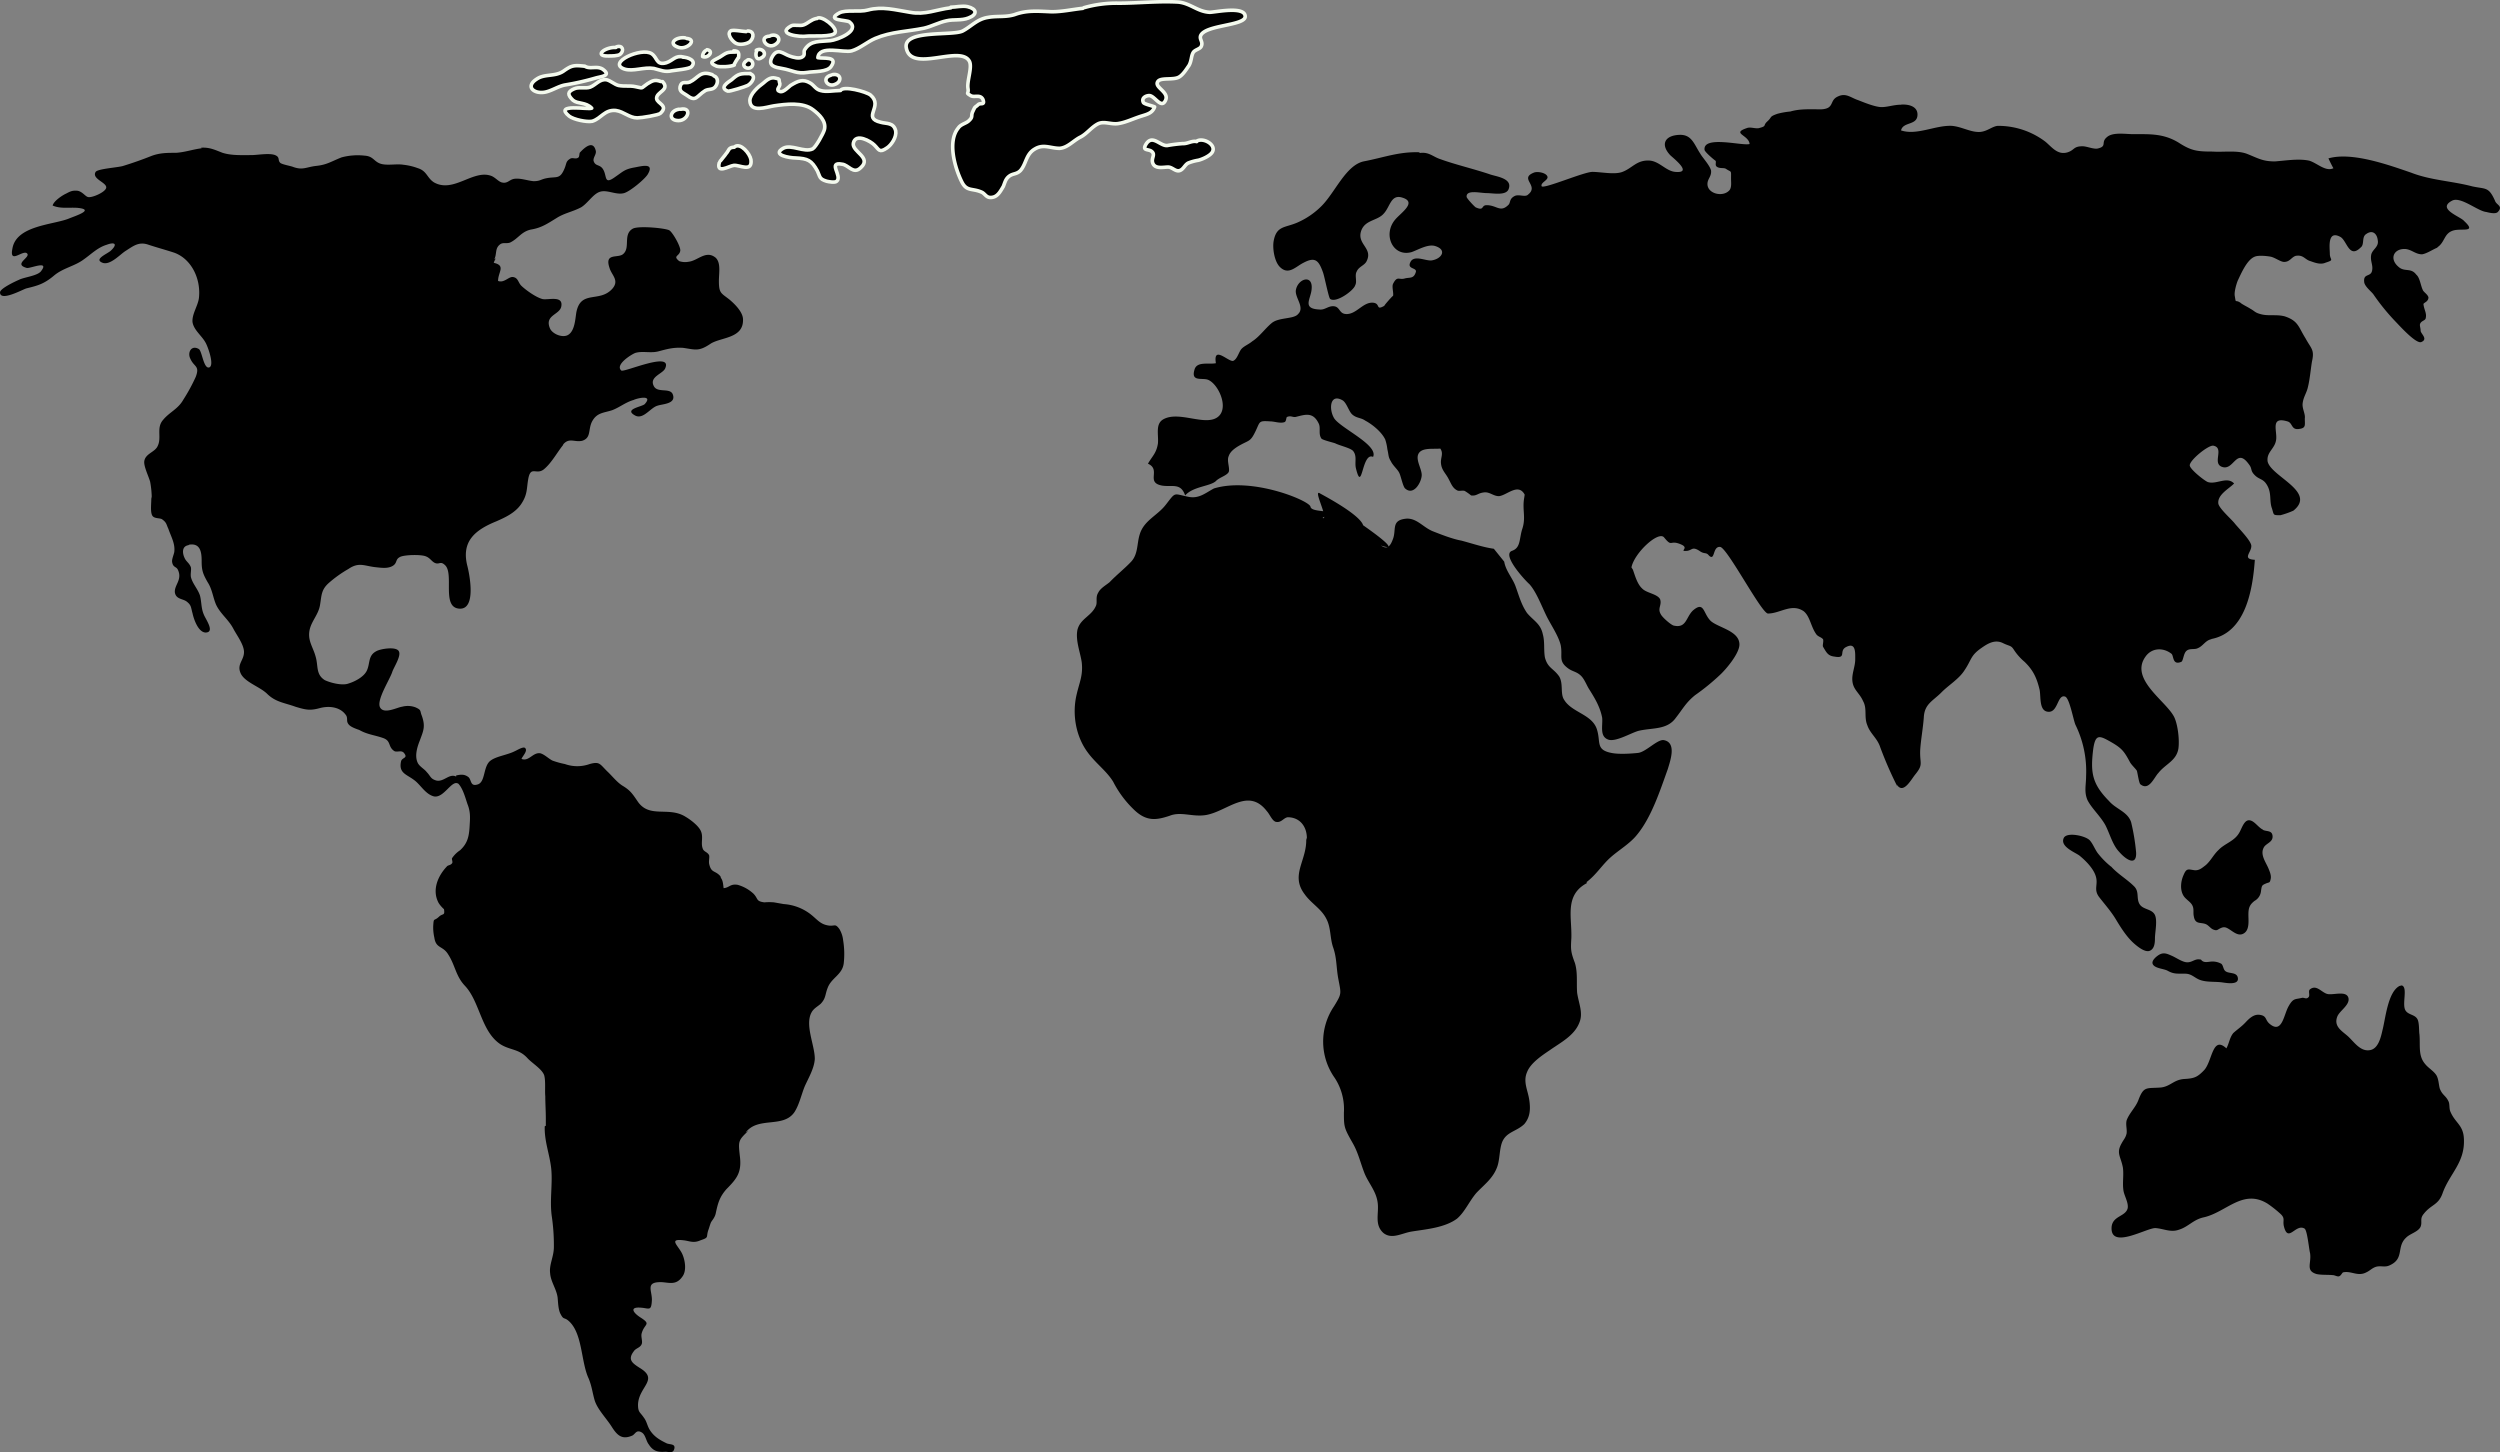 <svg xmlns="http://www.w3.org/2000/svg" width="1041.724" height="605.096" viewBox="0 0 1041.724 605.096">
    <rect x="0" y="0" width="1041.724" height="605.096" fill="#808080" stroke="none"/>
    <g id="Custom_Map" data-name="Custom Map" transform="translate(34.812 -1717.045)">
      <path id="as" class="continent active"
        d="M487.163,230.43c-.9,5.032.883,8.188-.9,13.22-1.2,4.1-.6,7.572-4.165,8.818-4.464,1.578,5.379,12.273,7.178,13.835,2.966,3.155,5.364,9.765,7.446,13.851,1.783,3.471,4.764,7.872,5.663,11.658.9,4.733-1.2,6.61,3.266,9.765,1.783,1.262,3.581,1.262,5.364,3.155,1.2,1.262,2.082,3.471,2.982,5.032,2.382,3.786,4.764,7.556,5.663,12.289.3,3.455-1.2,7.856,2.682,9.134,3.281.947,9.828-3.155,12.81-3.786,5.663-1.246,11.611-.316,15.192-5.348,2.982-3.786,4.165-6.31,8.046-9.45a92.084,92.084,0,0,0,10.428-8.5c2.382-2.209,8.03-8.818,8.03-12.6,0-5.663-8.629-6.941-11.911-9.765-3.281-3.155-2.682-8.5-7.446-4.417-2.982,2.824-2.682,7.541-8.046,6.294-1.183-.315-4.78-3.471-5.364-4.717-1.5-2.524.584-3.786-.3-6.294-1.2-2.209-5.663-2.524-7.446-4.417-2.082-1.893-2.982-5.364-3.881-7.872l-.6-.947c1.183-5.995,11.221-15.324,13.6-12.484,3.581,4.4,2.128.745,7.176,2.97,3.581,1.578-1.407,2.936,2.474,2.621,2.082-.315,2.093-1.893,5.075,0,2.082,1.562,2.776.4,3.959,1.957,2.682,2.524,1.393-3.9,4.675-3.588,2.982.316,17.243,27.755,19.94,27.755,5.064,0,9.828-4.417,14.892-.947,2.682,2.193,2.982,6.61,5.364,9.765.9.947,1.783.947,2.682,1.877.316.962-.3,2.524,0,3.155,1.5,2.524,2.082,3.786,4.78,4.1,5.364.947,1.483-2.524,5.064-4.1,3.881-1.877,3.565,2.524,3.565,5.348,0,2.84-1.483,5.995-1.183,8.819.3,3.786,2.982,5.032,4.464,8.5,1.783,3.155.3,6.626,1.783,10.081,1.183,3.471,4.165,5.364,5.364,9.134a156.156,156.156,0,0,0,7.146,16.375l-.3-.931c2.682,4.417,5.947-1.909,7.73-4.1,3.581-4.4,1.783-4.4,2.082-10.38.3-4.4,1.2-9.134,1.5-13.535.3-5.364,3.581-6.626,7.146-10.1,2.982-3.139,7.446-5.663,9.828-9.45,2.981-4.4,2.382-5.979,6.847-9.134,2.682-1.877,5.779-3.932,9.36-2.054,2.682,1.278,3.15.792,4.349,2.685a23.2,23.2,0,0,0,4.48,5.048c3.565,3.471,5.048,6.626,6.247,11.658.584,3.155-.315,9.134,3.865,9.134,3.881,0,3.581-7.572,6.862-6.294,1.783.947,3.266,9.449,4.165,11.642a43.884,43.884,0,0,1,4.465,21.423c0,3.786-.9,6.626.6,10.065,1.783,3.471,5.364,6.626,7.446,10.412,1.783,3.455,2.982,8.188,5.648,11.011,3.281,3.786,7.446,5.979,7.146.316a86.839,86.839,0,0,0-2.082-12.6c-1.483-4.4-6.247-5.348-9.229-8.818-7.146-7.241-7.746-11.958-6.547-21.723.9-5.995,2.382-5.679,6.847-3.155,5.064,2.84,5.963,4.1,8.345,8.5.6,1.262,2.4,2.824,2.982,3.786.3.947.9,5.348,1.5,5.663,3.565,2.84,5.648-2.84,7.446-4.717,2.982-3.786,7.446-5.032,8.345-10.081.584-3.786-.316-11.043-2.082-13.867-3.881-6.61-18.173-15.428-11.611-24.562,2.666-3.786,7.446-3.786,10.712-1.262,1.183.631.3,5.032,4.165,3.455.9-.316.9-3.77,2.382-4.733,1.2-.947,3.281-.315,4.464-.947,2.4-.947,3.281-3.471,5.963-3.786h-.6c14.592-2.508,17.574-20.461,18.473-33.065-5.648-.316-1.183-3.155-1.483-5.979-.3-2.209-5.364-7.257-6.862-9.134-1.483-1.893-6.247-5.995-6.847-8.188-.6-3.786,4.464-6.31,6.547-8.5-2.982-3.155-7.446.631-11.027-.631-1.483-.631-7.446-5.364-7.446-6.941,0-2.193,7.746-8.5,9.828-8.187,4.764.947-.6,7.257,3.565,8.818,5.064,1.893,5.963-8.5,11.327-.947,1.483,1.893.3,2.524,2.682,4.717,1.783,1.578,3.281,1.262,4.764,3.786,2.082,3.471.9,6.61,2.082,9.765.9,2.84.3,2.84,3.565,2.84a35.672,35.672,0,0,0,5.364-1.893c9.828-7.856-9.229-14.166-10.727-20.461-.584-4.1,3.266-5.348,3.581-9.45.3-3.786-2.4-9.45,4.764-7.257,2.082.631,1.5,3.471,4.464,3.155,3.281-.316,2.682-1.578,2.682-4.417.3-1.893-1.183-4.1-.9-6.31.3-2.508,1.5-4.086,2.082-6.294.9-3.471,1.183-7.241,1.783-11.027,1.183-5.048-.3-5.364-2.682-9.765-2.966-4.733-2.966-7.241-8.629-9.134-3.565-.947-6.847,0-10.128-.947-2.382-.631-2.382-1.246-4.165-2.193-.883-.631-3.565-1.893-4.165-2.524-2.382-1.578-1.783.631-2.382-2.84-.3-1.578.6-4.733,1.2-6.294,1.5-3.155,3.881-8.819,7.146-10.081,1.5-.631,4.78-.316,6.547,0,1.783.316,4.165,2.193,5.663,2.193,2.382,0,2.982-1.877,4.764-2.508,3.281-.631,3.881,1.578,6.247,2.193,1.783.631,4.165,1.578,6.263.631,3.881-1.262,1.783-.947,1.783-3.77,0-2.209-1.2-10.081,4.465-6.925,2.682,1.578,3.581,9.134,8.345,4.4,1.783-1.262.3-4.4,2.382-5.663,2.682-1.893,4.48,0,4.764,2.508.6,2.84-2.082,3.786-2.682,5.995-.584,2.824.9,4.4.3,6.925s-3.581.947-3.266,4.4c0,1.893,2.966,4.1,3.865,5.348a88.922,88.922,0,0,0,9.528,11.658c1.5,1.562,8.345,9.134,10.428,8.187,2.981-1.262-.3-3.471-.3-4.733,0-.947-.3-1.578-.3-2.524.3-1.578,2.082-1.578,2.382-2.524.6-2.209-.6-3.471-.9-5.995,0-.631,2.082-.947,2.082-2.84-.3-1.262-2.082-2.209-2.382-3.139-.9-1.893-1.183-5.048-2.682-6.31-2.082-2.824-4.465-1.262-6.847-2.824-4.764-3.471-2.682-8.187,2.382-7.872,2.682.316,4.165,2.209,6.862,2.209,2.082-.316,4.764-2.209,6.547-2.84h-.3c3.565-2.209,2.682-6.294,7.446-7.241,3.565-.631,8.929.947,3.865-3.77-1.483-1.893-11.611-5.048-5.048-8.5,3.565-1.893,10.712,4.4,14.293,4.717,1.183.316,3.881.947,4.764,0,2.382-2.524-.6-2.84-1.183-4.717-2.682-5.979-3.881-4.717-9.528-5.979-8.329-2.193-17.274-2.524-25.32-5.663-9.229-3.155-24.72-8.819-34.548-5.979.6,1.262,1.5,3.155,2.082,4.1-3.265,1.578-6.847-2.209-10.112-3.155-4.465-.947-9.828,0-14.293.316-5.064,0-6.847-1.262-11.611-3.155-4.165-1.578-9.828-.631-14.292-.947-6.547,0-8.929-.316-14.293-3.786-6.263-3.786-11.926-3.471-18.773-3.471-3.281,0-8.629-.947-11.027,1.262-2.682,2.209.3,3.786-3.865,4.733-1.8.316-4.48-.947-6.263-.947-3.881,0-3.281,1.578-6.247,2.524-4.165,1.262-6.562-2.209-9.229-4.417a32.49,32.49,0,0,0-19.956-6.61c-2.382.316-4.165,2.209-7.146,2.524-3.881.315-7.746-2.209-11.911-2.524-6.862-.315-14.592,4.1-21.155,1.893.9-3.786,6.862-1.893,6.862-6.61,0-3.786-4.464-4.4-7.146-4.1h.3c-3.281,0-6.247,1.262-8.929.947s-6.547-1.893-8.945-2.84c-2.966-.947-5.048-3.139-8.345-1.578-2.966,1.262-2.082,3.471-4.165,4.733-1.783.947-4.165.631-5.947.631-3.581,0-6.562,0-9.828.947a32.166,32.166,0,0,0-5.364.947c-3.565,1.262-2.082,1.262-4.165,3.139-2.083,1.893,0,1.893-3.565,2.84-1.5.316-3.581-.631-5.064,0-6.547,2.209.9,2.84,1.2,6.61-2.682.947-19.656-3.786-18.757,2.524.3.947,3.581,3.77,4.48,4.4.584.316-.3,1.893.584,2.508,1.2.947,2.981.316,3.881.947,2.382,1.578,2.083.316,2.083,4.1,0,1.578.3,3.455-.6,4.717-2.682,3.155-9.229,1.578-9.229-2.524,0-2.209,1.783-3.155,1.5-5.663-.6-2.209-3.581-5.364-4.464-6.941-2.682-4.086-3.581-8.187-8.945-7.872-5.963.316-7.73,4.086-3.565,8.5,2.082,1.893,9.229,7.556,2.082,6.925-3.881-.315-6.563-4.4-10.727-4.717-5.364-.316-7.146,3.155-11.311,4.717-3.281,1.262-8.945,0-12.51,0-3.581,0-20.256,7.241-21.155,5.979-.584-1.578,2.982-2.524,2.4-4.086-.6-1.578-4.165-2.209-5.663-1.578-6.247,2.524,2.4,5.348-2.382,9.134-1.183,1.262-3.881-.315-5.648.631-2.4,1.262-1.5,2.84-2.682,3.786-3.281,3.155-4.764,0-8.929,0-2.4,0-.9,2.524-4.48.947-.3,0-3.865-3.786-3.865-4.4-.3-3.139,5.663-1.578,8.345-1.578s8.345,1.262,9.229-1.893c1.5-4.417-5.648-5.048-8.03-5.979-6.563-2.209-14.592-4.1-20.555-6.294-2.982-.947-4.764-3.155-8.629-2.524V86.4c-8.629-.315-14.892,2.209-23.222,3.786-7.446,1.578-11.926,12.92-17.574,18.584a32.678,32.678,0,0,1-10.128,6.925c-5.064,2.209-8.629,1.262-9.828,7.556-.6,3.155.3,8.819,2.666,11.027,3.581,3.471,6.563-.316,9.844-1.893,4.764-2.508,6.247-.947,8.03,4.086.6,1.578,2.382,10.712,2.982,11.027,2.4,1.877,9.828-3.471,10.428-5.679.9-1.578-.3-4.086.6-5.663.9-2.193,3.281-2.524,4.165-4.4,2.682-5.348-3.881-6.925-2.382-12.273,1.483-5.048,6.847-4.4,9.528-7.556,2.666-2.84,2.966-8.187,7.746-6.626,6.247,1.893-.6,6.294-2.982,9.134-5.364,6.31-.9,15.76,6.847,13.551,2.682-.947,6.846-3.471,9.828-2.508,5.064,1.578,2.682,5.348-1.483,5.979-2.4.316-6.862-2.209-8.645.316-2.082,3.471,2.4,2.524,2.082,4.4-.883,3.155-2.666,2.209-4.764,2.84-2.382.631-2.982-1.262-4.764,2.193-.584,1.262.3,3.786,0,5.048,0-.316-4.165,4.417-3.565,4.086-3.881,2.209-1.5-.947-4.764-1.262-4.165-.316-6.847,4.733-11.011,4.733-2.982,0-2.682-2.524-4.764-3.155-2.666-.631-4.165,1.578-6.547,1.262-7.446-.316-3.565-4.417-3.281-8.5.6-6.31-5.648-4.417-6.547.316-.6,3.155,3.865,7.241.9,10.081-1.783,2.209-8.045,1.262-11.027,3.786-2.682,2.209-5.064,5.663-8.046,7.556-1.483,1.262-3.281,1.893-4.464,3.139-1.183,1.262-1.783,4.4-3.565,5.048-2.082.316-8.345-6.61-7.146.947-2.982.631-8.045-.947-8.945,2.824-1.483,5.048,3.281,3.155,5.663,4.086,4.764,1.893,9.828,13.867,2.382,16.391-5.648,1.877-14.892-3.155-20.855,0-3.565,1.877-2.082,6.294-2.382,10.081-.6,4.1-2.382,5.348-4.165,8.5,5.663,2.524-1.183,7.872,5.963,9.134,4.165.631,7.746-1.262,9.528,4.1,3.281-3.786,10.412-3.786,12.794-5.979,1.483-1.578,4.464-2.209,5.364-3.786.6-1.578-.9-4.717,0-6.626.6-1.877,2.382-3.139,3.881-4.086,4.764-2.824,5.064-1.578,7.446-6.61,1.783-3.786,1.183-4.1,5.947-3.786,1.783,0,4.165.947,5.963.316.9-.316.6-2.193,1.183-2.193,1.5-.631,2.4.316,3.581,0,3.865-.947,7.146-2.209,9.528,2.824.9,1.893-.3,4.4,1.183,6.31.9.631,4.764,1.562,5.648,1.877,1.8.947,6.247,1.893,7.446,3.155,1.783,2.193.6,4.717,1.2,7.241,2.682,11.027,2.382-6.925,7.146-4.733,2.4-5.048-14.293-12.273-16.375-16.375-2.082-3.786-1.5-10.081,3.565-7.257,1.783.947,2.682,4.717,4.165,5.979,1.783,1.578,3.581,1.262,5.364,2.524,2.982,1.578,6.846,4.717,8.345,7.872a19.894,19.894,0,0,1,.9,4.1c.6,2.508.3,3.139,1.483,5.032.9,1.877,2.982,3.471,3.581,5.032.584,1.262,1.483,5.663,2.382,6.294,3.581,3.155,6.862-2.824,6.862-5.663,0-2.524-2.4-5.979-1.5-8.5,1.2-3.139,6.247-2.193,9.244-2.508,1.5,2.193,0,3.77.3,6.294.3,2.84,2.082,4.1,3.281,6.61.883,1.578,1.483,3.455,3.281,4.417.883.631,2.082,0,3.281.316a20.744,20.744,0,0,1,2.682,1.893c2.4.316,2.682-.947,5.364-1.262,2.382-.316,3.881,1.562,6.247,1.562,3.281-.315,8.045-5.663,10.727-.631"
        transform="translate(113.141 1694.098)" />

      <path id="as" class="continent" data-name="Path 1"
        d="M-5962.569,1324.028c-2-1.669,1.28-5.679-2.147-6.714s-5.6-1.194-8,1.357,2.366,6.263,1,9.639-3.117,7.466-6.248,5.5-3.962-6.2-7.14-12.763-.749-6.614-5.927-12.823c-2.258-2.707-7.2-3.274-9.889-5.577-2.935-2.52-3.612-6.492-6.391-7.278-4.927-1.394-3.866,3.15-.464,8.283s13.267,7.4,15.744,13.209c.963,2.259-2.671,2.23-3.749,4.445-1.332,2.761-.958,7.252-2.427,7.1-2.406-.241,1.416-6.684-2.285-10.853s-7.908-1.735-12.174-5.462-.326-6.489-4.1-8.851-5.835-.608-9.25,0-1.188,1.618-4.373,2.226-3.865-1.676-7.092-.584-1.887,3.718-5.548,7.092-7.109,2.146-9.1,6.4,1.732,4.72-.6,8.168-3.8,4.539-8.354,6.892-3.694,1.534-9.375.65-7.795-.339-11.794-3.089,1.88-3.274-1.986-6.887,2.388-7.33,2.176-12.781-1.873-6.636,3.806-7.678,14.847,2.59,20.653.255,3.136-8.489.372-13.065-9.886-1.439-9.329-6.776,6.4-1.348,8.431-3.046-1.8-2.45,1.023-4.225,5.859,4.644,5.859,4.644a50.475,50.475,0,0,1,8.216-9.855c5.206-4.827,6.785-6.437,11.924-8.8s7.085.654,8.676-3.106-2.871-7.789-1.651-11.435,4.305-3.6,5.938-1.737-2.651,7.589-.232,10.359,6.865-1.19,10.478.127.876,3.81,4.426,3.485,6.709-4.2,9.909-4.922,2.681,2.8,5.013,1.988c.917-.321,1.037-1.676,1.862-2.325.66-.493,1.88-.489,2.737-2.538,1.413-3.375-1.714-4.526.675-6.422s7.1-.411,8.378-2.5-4.707-3.554-1.487-5.681,13.906,2.192,13.142-4.13-12.306,2.733-17.554.314-4.917-4.181-4.262-9.9,10.638-7.563,6.926-11.68-12.539,7.422-12.539,7.422-6.058,1.811-6.815,5.6,3.382,6,2.814,10.187-2.77,3.958-4.514,6.922.94,4.407-1.38,6.776-6.142,6.286-9.252,4.5-1.324-6.911-3.258-11.62-1.1-4.625-4.778-4.631-7.594,5.513-11.683,4.015-3.847-5.586-4.069-9.981-1.41-3.233,3.739-7.309,8.841-2.825,16.369-9.523,4.013-11.429,14.357-17.071,12.7-6.43,28.255-4.4c6.954.909,13.968,4.6,20.345,6.453,7.291,2.119,13.355,2.6,14.918,5.745,1.478,2.971-2.035,4.219-7.528,4.921-1.37.176-4.152-1.623-5.962-1.5-3.022.208-3.785.616-4.142,2.21s2.138,3.818,4.142,4.859,2.126-1.894,5.177-1.5,3.759,2.339,6.462,1.5,1.936-3.644,4.348-4.859,4.434.975,6.232-1.392-2.222-5.827-.184-7.846,6-.692,7.426.292-6.086,5.018-1.126,4.888,10.956-4.918,19.51-6.27,8.663.826,14.138,0,2.788-4.816,8.809-4.958,13.477,6.849,15.275,4.388-7.6-6.618-7.425-10.425,5.355-6.6,9.5-3.5,4.891,8.5,8.283,11.924-2.053,6.274,0,9.139,6.311,3.8,8.961,1.714,2.57-7.212,0-9.282-2.881,1-5.07-2.035-7.786-6.679-4.07-8.64,16.547,1.143,17.634.136-4.975-4.435-3.229-6.163.627.8,9.048-1.1c1.363-.306.027-1.089,1.5-2.571s1.846-2.637,4.391-3.356a53.089,53.089,0,0,1,11.389-2.035c3.18-.038,4.632,1.337,6.6.643,7.578-2.669,3.036-5.548,9-6s7.245,3.137,14.648,4.849,11.355-4.944,15.564,1.134-6.483,5.833-5.971,8.417,4.481.773,7.685,2.653,7.05,4.934,6.375,5.622l-.091-.035s-7.236-2.852-12.366-2.883-3.1.33-6.948,2.1-.769-5.081-7.8-1.922-1.235,4.815-2.06,7.7-1.173,1.405-.521,4.133,4.019,3.775,2.114,6.783-8.929,5.846-9.229,4.471c-.137-.626,3.253-1.576,4.6-7.563,1.484-4.986,2.2-10.052-1.1-14.839s-4.926-5.133-9.281-4.338-5.195,4.191-9.033,7.322-6.7,2-5.788,5.731,7.134.591,8.511,9.487,2.177,7.533-3,26.1c-1.7,6.107-.739,11.328-8.6,20.73-3.531,4.222-8.947,5.3-14.66,9.523s-3.645,1.143-8.308,7.83-3.186,11.291-11.023,19.385-15.284,6.35-19.754,11.382,1.874,8.749,1.874,8.749l5,4.283a3.308,3.308,0,0,1,3.09.963,2.873,2.873,0,0,1,.321,3.784c-.772,1.365-3.145-.417-3.411,1.676s3.932,2.689,4.518,6.946.869,8.207-3.855,9.122-13.709-3.409-14.959-5.266,4.977-5.571,3.427-11.406-6.641-6.98-7.39-11.121-3.287,1.779-7.028,3.263-2.993,1.039-7.938,2.671-4.218,1.988-11.671,2.417-10.963,2.389-17.2-1.674-7.988-2.063-11.853-1.285-1.508,4.1-3.606,4.784-2.352-1.846-4.273-1.357.273,1.827-3.462,3.106-4.377.21-6.712.179S-5960.574,1325.7-5962.569,1324.028Z" />
      <path id="eu" class="continent" data-name="Path 2"
        d="M-5946.084,1336.263c-1.338.919-.843,3.625-3.013,3.988s-2.839-1.175-5.665-2.539-5.639-1.847-5.639-2.916.975-2.852.376-5.388-3.865-3.222-2.771-4.754,8.033-1.622,8.033-1.622a3.686,3.686,0,0,0,2.938-.193c1.382-.805.843-2.2,2.592-3.029s4.774,1.083,4.774,1.083a4.568,4.568,0,0,1,2.917-3.986,17.658,17.658,0,0,1,8.846-1.167c3.014.243,2.431,1.556,3.208,2.139s2.911,2.457,8.5,3.04,8.463-.7,13.92-1.7,6.645-2.6,7.909-2.31,5.79-1.982,6.957-2.177,4.229-4.35,5.84-3.948,2.311,3.548,4.8,6.61,4.064,2.554,4.38,5.494-1.422,4.135-2.518,6.626-1.954,2.155-1.027,4.028,13.767,6.3,16.177,5.336,2.43-10.11,2.236-10.6-4.077-3.16-4.077-4.813,3.422-.555,3.758-2.295.443-4.05-2.417-4.663-3.5-1.007-5.718-4.187-7.284-4.235-2.655-8.816,12.42-3.511,20.336-11.839,3.254-11.7,11.967-21.272,15.358-8.02,22.885-17a28.238,28.238,0,0,0,6.584-19.116s5.011-16.41,3.936-25.386-9.088-6.059-8.952-10.177,2.835-2.6,6.841-6.372,3.644-5.837,7.829-6.494,7.456-.01,10.095,4.653,1.38,10.262.262,15.98-4.732,6.891-4.732,6.891,9.757-2.416,10.07-5.978-3.662-6.672-3.662-6.672l2.3-4.436s-2.713-1.851-1.81-3.9a6.251,6.251,0,0,1,5.525-3.431c2.417-.132,4.144,2.9,4.144,2.9a13.1,13.1,0,0,1,8.265-2.432c5.21.123,12.576,2.923,12.576,2.923s-6.372-5.4-6.328-5.579,2.534-1.666,7.7-2.182a90.882,90.882,0,0,1,12.971.117s-2.168-3.672,0-5.149,8.675-.759,8.675-.759l.015,0a155.711,155.711,0,0,1,19.211-3.6c8.465-.841,7.715.92,14.649.235s9.674-1.435,14.76-4.425,8.518-2.082,14.038-1.5,5.906,3.662,8.042,3.826,13.092-2.062,19.171-.7,3.964,4.2,1.553,7.081-11.2,4.442-11.2,4.442,43.738,4.5,45.673,3.918,2.526-4.345,5.526-4.26,13.541.5,18.636,3.213,1.744,7.657,1.744,7.657a14.611,14.611,0,0,0,7.141.386c3.253-.879.725-2.565,5.037-2.64s4.472,1.92,4.472,1.92l19.615-.69s-.932-3.355.863-4.027,35.006-1.433,40.292-.155a8.021,8.021,0,0,1,6.09,6.084s17.988-.52,28.042,1.037,12.173,5.192,12.173,5.192,30.456,34.133,31.5,35.824-2.336,3.32-6.474,3.852-6.269-.8-9.815-.331-.89,1.389-4.488,1.616-6.651-.95-9.332-.018.146,2.316-1.393,3.745-4.764,1.972-4.764,1.972a9.506,9.506,0,0,1,3.785,3.355,5.994,5.994,0,0,1,.6,5.509c-.659,1.79-2.234.521-3.331,1.631s-.091,2.679-1.628,4.491a11.413,11.413,0,0,1-4.52,2.757,26.667,26.667,0,0,1-2.386,3.08,6.555,6.555,0,0,1-2.049,1.52,12.714,12.714,0,0,0-2.482,1.149c-.9.616.633,1.541.35,2.363s-1.483.925-1.483.925a13.312,13.312,0,0,0-2.945,1.844c-1.273,1.109-.61,1.343-1.969,1.991s-2.6,2.3-3.465.6.108-4.44-.385-7.479-1.254-1.2-1.65-5.2-1.193-6.573.138-10.384-1.216-1.078,6.487-6.606,22.857-13.8,24.326-15.507,1.027-2.677,0-3.17-4.107,1.2-4.107,1.2-4.517,5.05-7.926,5.543-2.466-2.457-6.316-3.35-4.966-.889-7.607,0-.7,1.723-2.958,3.557-3.672,2.094-4.822,4.147,2.551,3.674-.925,4.363-12.981-1.609-12.981-1.609a61.637,61.637,0,0,0-6.89-.879c-1.972,0-13.828-.687-24.131,1.038s-10.548,7.5-17.209,11.607-10.093,4.663-9.436,4.828,2.916,3,5.586,4.436,2.941,1.549,5.093,1.314.434-2.254,3.515-2.254,8.807,2.254,8.807,2.254,3.36-2.18,4.8-1.81.953,3.289.953,3.289a16.193,16.193,0,0,0,.128,7.065c.945,3.738,3.843,4.578,2.784,8.069s-5.658,6.566-7.413,5,.767-7.4-.531-10.669-2.2-3.555-3.862-1.075.871,4.485-2.409,10.438-10.712,13.373-10.712,13.373-6.9,8.284-11.907,10.748-3.975-1.467-8.021-.294-6.838,2.462-7.825,5.4.426,2.448-.706,4.228-1.913,1.778-3.822,2.894-1.964-1.33-3.3,1.7,3.545,2.949,5.325,7.441,2.16,6.814.888,10.137-3.668,1.622-5.928,3.009-1.737,1.815-3.114,2.45-1.75.205-2.5-1.062-.475-1.986,0-3.231a3.433,3.433,0,0,1,1.9-1.749s.822-.206.6-2.318-.511-4.977-1.674-5.689-2.511,1.093-3.812-.662.563-4-1.394-6.361-2.647-2.977-5.807-2.323-4.843,4.616-6.812,3.963.484-4.809-1.483-5.985-3.719.3-5.316,1.5-.485,1.926-1.07,3.291.21,1.472.958,3.734-.125,2.412,1.225,2.544,1.211-2.368,3.787-1.863,6.791,1.412,5.447,4.2-6.655,4.226-9.51,6.653-1.908,3.056-1.908,3.056,6.349.077,8.7,3.147.938,4.047,1.453,9.191,1.475,1.628-.725,12.2-25.3,25.489-29.935,29.161-10.348.515-11.528,2.939,1.78,2.829,1.25,5.506-.946,4.931-3.4,5.663-4.9-.116-5.15-2,2.646-3.17,3.688-5.881,1.649-3.756,0-4.712-6.6.887-6.6.887-6.169,3.848-7.819,7.623,8.733,11.92,11.644,20.022,0,12.385,0,12.385l-7.331,7.2s-6.328,6.312-8.192,5.648,3.463-7.283.214-7.6a9.135,9.135,0,0,1-5.292-2.467l-1.39-5.182s-5.166-3.777-7.978-3.462-3.27,4.725-3.27,4.725-.153,7.22-1.543,9.527-4.111-.65-4-2.649,3.756-8.786,2-13.323c-.917-2.373-3-3.121-4.638-5.649s-.291-3.837-1.934-4.461c-3.445-1.309-6.613,1.065-9.225,0s-4.362-20.879-8.889-23.033-7.748-.286-18.494,1.214c-4.761.664-7.2,8.224-12.135,13.289-5.715,5.865-8.649,4.606-12.387,10.562s0,5.964-2.564,13.26-4.957,20.5-10.873,13.544-13.222-36.362-12.79-41.379-4.8-6.824-4.8-6.824-3.049.87-8.341-4.106-8.1-16.224-12.827-15.8-20.794,1.247-28.978-.87-2.229-4.319-4.084-6.219-2.5-.775-3.335-.425,1.229,1.777-1.74,2.012-6.028,1.593-11-2.055-4.682-6.48-9.175-9.425-6.592-2.824-7.212,0,3.1,5.394,5.355,9.639,3.674,7.342,3.674,7.342.682,3.732,4.252,4.332,10.029-1.931,10.029-1.931,3.093-4.553,5.462-3.447,4.342,4.5,7.3,7.2,3.41,1.693,4.546,4.106,1.485,2.61,0,5.543-3.471,3.878-4.766,6.437,1.985,1.565-1.373,4.916-12.059,8.487-12.059,8.487-4.543.115-6.945,1.379-1.017,2.666-2.66,3.677-9.361,3.964-16.375,7.06-7.782,4.373-11.682,5.325-3.918-1.517-3.918-1.517v-6.572a28.527,28.527,0,0,0-1.39-10.742,31.309,31.309,0,0,0-6.066-9.352,21.924,21.924,0,0,1-4.551-4.549,33.054,33.054,0,0,1-3.411-6.446,27.181,27.181,0,0,0-2.273-7.477c-1.738-3.475-2.624-2.7-4.678-6.425s-2.646-4.047-4.6-7.87-1.4-5.2-2.636-5.84-.4,3.274-2.312,3.274-5.354-3.274-5.354-3.274a73.9,73.9,0,0,1-1.638-7.213c-.41-2.826-1.279-2.784,1.509-4.206s5.975.614,8.607-2.1.2-5.411,1.488-8.9,1.878-3.074,2.462-5.309a5.452,5.452,0,0,0-.127-3.633s1.33-2.619-.285-3.427-3.949.056-6.112.912-1.488,1.475-2.541,2.514a4.57,4.57,0,0,1-5,.575c-1.969-.863-1.646-2.626-2.876-4.027S-5944.747,1335.344-5946.084,1336.263Z" />


      <path id="af" class="continent"
        d="M474.514,255.876c-4.464-.631-8.805-2.145-13.57-3.408-3.581-.631-8.345-2.508-11.611-3.786-4.165-1.562-6.862-5.663-11.327-5.348-6.563.631-3.881,4.733-5.663,8.819-2.682,7.257-6.247,0-10.112-1.562-1.5-.631-3.281.316-4.48-.316-1.154-.533,27.837,13.743,2.286-4.2-.568-2.023-4.676-6.063-17.861-13.2-3.316-2.347,3.469,10.353,1.21,10.268l.081.039-.308-.165,2.945-2.009c-1.483-1.246-7.709-.515-8.009-2.708-.6-2.524-24.308-12.4-40.212-7.556-3.565,1.893-6.263,4.417-10.712,3.471-6.263-1.262-5.064-2.209-9.229,3.155-3.565,4.733-9.244,6.61-11.011,12.6-1.183,3.77-.6,8.172-3.581,11.327-2.682,2.84-6.247,5.663-8.929,8.5-1.5,1.246-3.881,2.524-4.764,4.4-1.183,1.877-.3,3.786-.9,5.348-1.783,4.4-6.547,5.348-7.746,10.081-.9,4.417,1.2,9.465,1.783,13.551.6,5.364-.9,8.188-2.082,13.236-2.082,8.5-.3,17.953,4.764,24.578,3.281,4.4,7.746,7.572,10.428,11.974a43.5,43.5,0,0,0,8.345,11.327c5.364,5.348,9.528,4.717,15.192,2.84,4.764-1.909,9.528.631,15.176-.316,8.945-1.593,17.574-11.658,25.32-1.593,1.183,1.278,2.082,3.786,3.581,4.4,2.382.631,3.266-1.562,5.064-1.877,5.048,0,8.03,3.786,8.03,8.819v.631l-.3-.947c.6,9.449-6.862,15.428-.6,23.616,2.682,3.786,6.862,5.979,8.945,10.081,2.082,3.786,1.483,8.187,2.982,12.289,1.483,4.4,1.183,8.188,2.082,12.92,1.183,6.294,1.483,5.979-1.783,11.343a26.181,26.181,0,0,0,.3,29.91,23.7,23.7,0,0,1,3.8,14.415c0,5.979.082,6.393,3.647,12.671,2.382,4.1,3.281,8.5,5.064,12.92,1.783,4.1,4.764,7.257,5.364,11.974.6,4.417-1.483,9.134,2.4,12.6,3.565,2.824,7.746,0,11.91-.631,5.963-.947,13.693-1.578,18.773-5.364,3.281-2.824,5.064-7.241,8.046-10.712,3.281-3.471,6.847-5.979,8.629-10.712,1.183-3.155.9-7.241,2.082-10.4,1.783-4.4,5.947-4.4,9.244-7.556,2.382-2.824,2.682-5.979,2.082-10.081s-2.682-7.556-.9-11.642c1.483-3.77,6.247-6.925,9.528-9.134,4.464-3.155,10.128-5.995,12.21-11.343,1.783-4.1-.3-8.187-.9-12.6-.3-4.4.3-8.187-.9-12.289-1.783-4.733-1.783-5.663-1.5-10.4.3-8.819-2.966-17.952,6.563-22.985l-.3-.315c4.165-3.155,6.563-7.257,10.128-10.4,3.565-3.155,8.046-5.679,11.027-9.45,5.947-7.241,9.528-18.268,12.81-27.418.9-3.139,3.865-11.011-1.783-11.958-2.682-.316-7.446,5.032-10.712,5.348-2.982.315-8.046.631-11.027,0-6.547-1.262-4.464-4.417-5.947-9.45-1.783-6.626-10.428-7.257-13.709-12.6-1.783-2.524-.3-6.61-2.082-9.765-2.4-3.471-4.764-3.471-5.963-7.872-.6-3.155,0-6.61-.9-9.765-.9-4.4-3.881-5.663-6.547-8.818-2.4-3.471-3.281-6.941-4.764-11.027-1.2-3.455-4.165-6.61-4.764-10.4"
        transform="translate(113.141 1689.834)" />
      <path id="au" class="continent"
        d="M712.31,300.431c-4.922,2.587-5.821,13.693-7.146,18.662-.678,3.06-1.783,7.32-4.922,8.03-4.244.947-6.925-3.549-9.607-5.9-2.445-2.114-5.805-4.007-4.244-8.03.9-2.366,5.143-4.733,4.685-7.572-.663-3.549-6.484-1.183-8.929-1.877-2.445-.726-4.464-4.023-7.146-1.893-.9.726.221,2.6-.663,3.313-.883.947-1.783,0-2.682.221-2.9.726-3.581,0-5.584,3.549s-2.682,11.579-7.825,7.32c-2.019-1.641-1.12-3.3-4.023-3.77-2.682-.473-4.685,1.656-6.247,3.313-1.562,1.641-3.344,2.824-4.906,4.244-1.562,1.893-1.783,4.5-2.9,6.389-5.821-5.443-5.821,5.19-9.165,8.976-2.9,3.076-4.244,3.55-8.266,3.786-4.464.237-5.805,3.076-9.828,3.549-6.026.473-7.146-.71-9.386,5.206-1.12,3.06-3.8,5.427-4.922,8.5-.442,1.877.221,3.549,0,5.427-.442,1.893-1.12,2.366-2.019,4.023-2.445,4.244-.442,5.427.458,10.159.442,3.076-.221,6.373.221,9.449.221,2.13,2.224,5.19,1.783,7.556-.9,3.549-6.247,3.076-6.7,7.809-.662,9.686,14.734.237,18.331.457,3.345.237,6.247,1.893,9.607.71,4.023-1.183,6.042-4.259,10.506-5.206,9.386-2.13,16.3-12.052,26.582-5.663a48.4,48.4,0,0,1,5.364,4.244c2.019,1.893.9,2.6,1.357,4.969,1.783,7.556,4.906-1.183,8.708,1.183,1.12.947,1.783,8.5,2.24,10.159.678,4.244-2.019,7.32,2.682,8.74,2.019.473,4.906.237,6.925.473.678,0,1.783.71,2.461.473.883-.237,1.341-1.656,1.783-1.656,3.36-.71,6.042,1.893,9.608,0,1.562-.71,2.461-1.893,4.244-2.366,2.24-.473,3.581.473,5.805-.71,5.805-2.824,2.445-7.556,6.484-11.343,1.562-1.656,4.922-2.366,6.026-4.48.9-2.13-.442-3.313,1.341-5.443,3.123-4.007,6.026-3.549,7.825-8.5,2.9-8.266,9.386-12.762,8.929-22.685-.221-5.9-3.565-6.61-5.584-11.327-.678-1.42-.221-3.313-.9-4.5-1.12-2.366-2.445-2.366-3.565-5.19-.458-1.656-.458-3.786-1.341-5.443-1.12-1.877-3.344-3.06-4.685-4.717-3.123-3.549-2.019-7.793-2.461-12.51-.237-1.42,0-4.969-.9-6.389-1.12-1.877-3.8-1.656-4.922-3.549-1.562-2.6,1.12-9.686-1.562-10.4"
        transform="translate(252.722 1827.455)" />
      <g id="islands2">
        <path id="Path_2117" data-name="Path 2117"
          d="M625.289,254.248c-1.8-.836-3.234-3.187-5.032-3.786-2.666-.947-3.676,3.06-4.8,4.969-2.019,3.66-6.042,4.48-8.724,7.32-2.019,1.877-3.124,4.354-5.253,6.247-1.562,1.183-2.792,2.366-4.8,2.13-2.571-.347-3.234-.947-4.48,2.019-1.23,2.713-1.562,6.373.126,8.85,1.01,1.42,2.682,2.256,3.455,3.66.9,1.546.331,3.076.678,4.606.552,3.549,2.682,2.477,4.906,3.3,1.23.473,2.019,1.767,3.124,2.256,1.672.694,1.783.11,3.013-.473,1.672-.82,2.445-.458,4.244.726,1.909,1.294,3.912,2.824,6.026,1.057,1.909-1.641,1.451-5.08,1.451-7.43,0-2.839.457-4.133,2.571-5.79a5.217,5.217,0,0,0,2.682-4.133c.347-2.366.347-2.366,2.24-3.187,1.23-.473,1.451-.11,1.783-1.783.331-1.4-.331-2.95-.9-4.354-1.12-2.729-3.786-6.026-1.783-9.1,1.12-1.53,3.692-2,3.471-4.5-.221-2.366-2.335-1.767-3.912-2.477"
          transform="translate(282.853 1808.517)" />
        <path id="Path_2115" data-name="Path 2115"
          d="M580.078,267.5a33.437,33.437,0,0,1-5.7-5.774c-1.12-1.546-1.909-3.676-3.124-5.1-1.562-2-9.607-3.77-10.948-1.183-1.783,3.676,4.8,6.042,6.594,7.446,2.571,2.13,5.916,5.427,6.815,8.85.883,3.3-1.01,5.19,1.23,8.266,2.445,3.187,5.032,6.01,7.146,9.56,2.13,3.549,4.685,7.556,7.809,10.175,1.23,1.057,4.133,3.408,6.042,2.824,2.114-.71,2.335-3.3,2.335-5.19,0-2.713,1.231-7.919-.221-10.175-1.451-2.224-4.922-1.877-6.247-4.244-1.341-2.366,0-4.969-2.114-7.209-2.792-2.824-6.247-4.827-9.055-7.683-.221-.237-.552-.584-.773-.836"
          transform="translate(264.852 1810.729)" />
        <path id="Path_2116" data-name="Path 2116"
          d="M603.409,288.018c-2.13-.363-3.124,1.183-5.253,1.183-2,0-4.575-1.893-6.468-2.713-1.909-.836-3.344-1.53-5.253-.457-1.01.584-3.124,2.24-2.792,3.66.568,2.114,4.812,2.114,6.373,3.076,2.792,1.546,4.354,1.057,7.477,1.183,2.572.126,3.692,1.767,5.916,2.587,2.9,1.073,6.484.6,9.5,1.073,1.672.237,7.036,1.183,6.247-2.114-.552-2.366-3.912-1.42-5.253-2.713-.789-.71-.789-2.24-1.562-2.95a7.418,7.418,0,0,0-3.912-.947c-1.451,0-3.471.836-4.591-.82"
          transform="translate(278.482 1828.826)" />
      </g>
      <path id="us" class="continent"
        d="M345.724,487.506c5.143-6.847,15.633-1.656,20.319-8.5,2-3.076,2.9-7.32,4.244-10.633,1.562-3.549,4.023-7.556,4.244-11.579,0-5.663-4.244-14.166-1.341-19.372.9-1.641,2.445-2.366,3.786-3.549,2.24-2.366,1.783-3.786,2.9-6.61,1.578-4.259,6.042-5.443,6.7-10.159a34.993,34.993,0,0,0-.237-9.686,11.513,11.513,0,0,0-1.562-4.717c-1.783-2.366-1.783-1.183-4.244-1.42-3.8-.457-4.922-2.587-8.045-4.953a20.675,20.675,0,0,0-10.932-4.023l-4.023-.71a22.8,22.8,0,0,0-4.023,0c-3.565-.473-2.461-1.4-4.464-3.549a16.131,16.131,0,0,0-6.7-3.77c-3.124-.473-3.344,1.183-5.805,1.4-.221-1.4-.221-3.06-1.12-4.244l-.221-.71c-2.24-2.587-3.8-1.183-4.7-5.19-.221-1.183.221-2.6,0-3.549-.663-1.42-2.24-1.42-2.682-2.84-.9-2.366.442-4.969-.9-7.541-1.12-2.146-4.244-4.5-6.247-5.679-7.146-4.48-15.192.947-20.1-6.61-2.24-3.3-3.124-4.5-6.263-6.389-2.24-1.42-4.244-4.023-6.247-5.9-3.124-3.06-3.124-4.244-7.367-3.06a15.287,15.287,0,0,1-10.27,0,34.959,34.959,0,0,1-5.143-1.42c-1.578-.726-3.344-2.6-5.143-3.076-3.124-.457-4.685,3.549-7.809,2.366.221-.947,2.682-3.3,1.562-4.48-.678-.947-3.565.947-4.244,1.183-3.124,1.656-7.809,2.13-10.27,4.023-3.124,2.366-2,8.961-5.364,9.907-3.124.962-2.461-1.877-3.8-3.06-1.562-1.183-2.9-1.183-5.127-.694v.457c-2.9-1.42-5.127,2.366-8.266,1.656-2.461-.726-2.24-1.656-4.023-3.549-.9-1.183-2.682-2.114-3.581-3.55-1.562-2.84-.442-6.626.678-9.449,1.562-4.259,2.461-5.9.9-10.412-.9-2.114,0-2.366-2.682-3.549a9.186,9.186,0,0,0-5.584-.237c-2.019.237-7.588,3.313-9.166.237-1.562-3.06,4.244-11.816,5.143-14.876.678-1.909,3.8-6.626,2.682-8.5-1.12-2.114-7.825-.947-9.386,0-3.581,1.877-2.461,5.19-4.023,8.266-1.341,2.6-5.143,4.48-7.588,5.206-2.461.947-7.367-.237-9.844-1.42-3.786-2.366-2.682-5.9-3.786-9.686-1.12-4.259-3.581-6.847-2.461-11.579.9-3.549,3.581-6.137,4.244-9.923.678-4.023.458-6.389,3.581-9.213a49.82,49.82,0,0,1,8.266-5.916c4.464-3.06,6.689-1.183,11.611-.71,2.24.237,5.364.71,7.367-.947,1.341-1.183.663-2.366,2.461-3.313,1.578-.947,8.945-1.183,10.948-.237,1.783.694,2.461,2.366,4.007,2.824,1.578.473,2-.947,3.8.726,4.023,3.55-1.562,17.716,6.042,18.189,7.146.457,4.244-14.182,3.344-17.732-2.682-10.4,3.344-15.113,12.068-18.662,3.8-1.656,7.809-3.55,10.27-7.083,2.9-4.259,2.224-6.626,3.124-11.106,1.12-4.969,3.36-.947,6.484-3.549s5.364-6.847,7.825-9.923l.221-.473c2.461-2.84,4.7-.71,7.825-1.42,3.786-1.183,2.461-4.48,4.007-7.793,2-4.007,4.922-3.77,8.5-4.954,3.124-1.183,5.585-3.313,8.929-4.259,1.341-.694,8.266-2.366,4.7,1.656-.9,1.183-9.386,2.13-3.8,4.954,3.344,1.42,6.263-3.55,9.166-4.259,2-.694,7.809-.694,6.247-4.717-1.12-2.824-6.247-.473-7.825-3.3-2.24-4.023,3.8-5.206,4.7-7.556,3.124-7.32-17.211,1.893-18.315.947-2.682-2.366,4.023-6.61,5.805-7.32,3.124-.947,6.484.237,9.828-.71,3.581-.947,6.042-1.656,10.065-1.42,5.143.71,6.484,1.656,11.39-1.641,4.244-2.84,13.851-2.13,13.63-10.159,0-3.06-3.36-6.373-5.585-8.266-3.565-2.824-4.464-2.6-4.464-7.793,0-3.313.9-7.556-1.341-9.686-4.023-3.313-7.367,1.183-11.169,1.656a7.77,7.77,0,0,1-4.023-.237c-2.9-2.366.221-1.893.457-4.5,0-1.893-3.124-7.32-4.48-8.266-1.12-.947-13.173-2.13-15.413-.71-4.023,2.366-.9,7.793-3.8,10.4-2.019,2.13-8.046-.71-5.805,5.9.883,3.076,4.259,5.206,1.12,8.74-5.379,5.9-13.188.237-14.971,9.923-.442,2.84-.663,7.556-3.344,9.213-2.24,1.42-6.484-.237-7.588-2.6-2.461-5.663,4.023-5.663,4.685-9.213.9-4.717-5.364-2.6-7.809-3.076-2.682-.71-6.7-3.549-8.708-5.427-1.562-1.42-1.341-3.549-3.8-3.786-1.783,0-3.581,2.6-6.026,1.656,0-3.77,3.344-6.373-1.8-7.556a7.929,7.929,0,0,1,.9-1.893l-.663.473c1.12-2.366.221-4.48,2.24-6.137,1.341-1.183,2.9-.237,4.464-.947,3.344-1.656,4.7-4.717,8.945-5.427,4.007-.71,6.468-2.366,10.27-4.717,3.36-2.13,6.7-2.6,10.286-4.5,2.682-1.656,4.922-5.427,7.588-6.373,3.124-1.183,6.925,1.42,10.286.473,2.461-.71,8.487-5.663,9.828-7.793,3.124-5.206-2.9-3.313-5.805-2.84-3.8.71-4.464,1.656-7.588,3.786-5.143,3.786-3.344-.473-5.364-3.313-1.341-1.893-3.124-.947-3.8-3.313-.221-1.42,1.341-2.824.9-4.259-1.12-4.48-4.7-1.183-6.468.71-.457.237-.221,1.656-.678,2.13-1.12.947-2.24,0-3.344.473-2.019,1.183-1.578,1.893-2.445,4.023-2.019,4.954-3.36,3.3-7.825,4.244-2.224.473-2.445,1.183-5.143,1.183-2.682-.237-5.585-1.42-8.266-.947-2.019.473-2.682,2.13-5.143,1.42-1.341-.473-2.445-1.893-4.007-2.6-7.6-3.076-15.87,7.32-24.121,2.6-2.9-1.893-2.9-4.733-6.7-5.9a25.033,25.033,0,0,0-6.042-1.42c-2.887-.473-6.925.473-9.607-.473s-2.9-3.076-6.484-3.313a26.107,26.107,0,0,0-9.607.71c-4.244,1.656-6.042,3.076-10.506,3.549-4.244.473-5.585,1.893-9.607.473-1.12-.473-4.244-.947-5.364-1.656-1.341-1.183,0-2.366-2.24-3.313-2.461-.947-7.367,0-9.828,0-4.023,0-8.266.237-12.052-.947-3.124-1.183-5.364-2.366-8.945-2.13l.221.237c-3.786.473-6.925,1.656-10.712,1.893-3.8,0-6.925,0-10.506,1.42-3.565,1.42-7.588,2.84-11.39,4.007-2.019.71-10.932,1.183-11.611,2.6-1.562,2.824,4.464,4.259,4.464,6.373,0,1.893-6.026,4.48-7.588,4.023-1.12-.237-2.224-2.13-4.244-2.6-2.24-.237-3.124.237-4.922,1.183-1.562.71-5.143,3.076-5.585,4.969,3.344,1.42,6.7.71,10.27.947,7.588.71-.678,3.313-3.581,4.5-6.484,2.6-21.9,2.84-23.458,12.526-1.341,6.61,4.244.473,6.026,1.893,2.019,1.656-6.026,4.5,0,6.137,1.562.237,9.386-3.3,6.026,1.183-1.341,2.13-7.146,2.6-9.386,3.786-1.12.473-7.825,3.549-7.825,5.206,0,4.007,9.386-1.183,10.948-1.656,4.906-1.183,7.367-1.893,11.39-5.206,3.8-3.3,8.724-4.007,12.51-6.847,3.36-2.366,5.805-4.969,9.607-6.137,3.8-1.42,4.464,0,1.562,2.6-1.783,1.42-7.146,3.549-3.124,4.969,3.124.947,7.146-3.549,9.386-4.969,3.344-2.13,5.585-4.023,9.607-2.6,3.581,1.183,7.146,2.13,10.727,3.313,7.146,2.6,11.169,10.869,10.27,18.9-.442,3.313-2.9,6.61-2.682,9.923.442,3.313,3.786,5.679,5.364,8.5.9,1.42,3.786,9.213,1.783,10.4-2.461,1.183-3.124-6.626-4.464-7.556-3.124-1.893-4.906,1.42-3.565,4.023,1.562,3.549,4.023,2.824,2.24,7.556a73.939,73.939,0,0,1-5.143,9.45c-2.24,4.023-5.805,5.206-8.487,8.5-2.9,3.313-.457,7.32-2.24,10.869-1.12,2.6-5.143,3.076-5.585,6.389-.221,2.114,1.783,6.137,2.461,8.5a38.441,38.441,0,0,1,.663,7.083l-.221-.947c.221,2.114-.663,6.847.678,8.266.9.947,2.9.694,3.786,1.183,2,1.42,1.783,2.114,2.682,4.007,1.12,3.313,2.9,6.137,2.461,9.686-.221,1.183-1.12,3.076-.883,4.259.442,2.366,1.783,1.641,2.461,3.3,1.783,4.023-1.562,6.137-1.341,9.213.442,3.076,3.565,2.6,5.127,4.023,1.783,1.42,1.562,2.366,2.24,4.717.442,2.13,2.24,7.809,5.364,8.03,4.244,0,0-5.663-.678-7.541-1.12-2.6-.9-5.206-1.562-7.809-.9-2.824-3.124-4.969-3.8-7.793-.221-1.42.221-2.84,0-4.023-.678-1.877-2.019-2.366-2.682-4.023-.883-1.877-1.12-4.717,1.578-5.19l.442-.237c4.7-.71,5.143,3.3,5.143,6.847,0,3.786.457,5.206,2.461,8.74,2,3.06,2.224,6.389,3.565,9.45,1.783,3.786,5.143,6.137,7.146,9.923,1.341,2.6,4.244,6.373,4.464,9.45.221,3.549-2.9,5.19-1.562,8.74,1.341,4.007,8.03,5.9,11.169,8.961,3.581,3.549,7.367,3.786,11.847,5.427,4.685,1.42,6.263,1.656,10.506.473,4.007-.947,8.487-.237,10.712,3.3.663,1.42-.221,2.366,1.12,3.786.9.947,2.9,1.656,4.244,2.114,3.344,1.909,6.468,2.145,9.828,3.329,3.581,1.183,2,3.549,4.7,5.427,1.12.726,2.9-.457,4.023.726,2,2.366-.678,1.877-1.12,3.55-1.12,4.938,2.24,5.427,5.364,7.793,2.682,1.877,4.685,5.9,8.266,6.847,4.244.962,7.588-7.32,10.27-5.19l-.442-.473c2.224,1.893,3.344,6.389,4.244,8.992,1.12,2.824,1.12,5.19.9,8.266-.221,4.717-.678,7.793-4.023,10.869a11.693,11.693,0,0,0-3.344,3.3c-.221.457.442,1.641,0,2.114-.678.947-1.783.71-2.24,1.42-3.581,3.786-6.263,9.686-3.36,15.113a12.614,12.614,0,0,0,2.24,2.6c.442,2.84-.457,1.656-2.019,3.076-2.224,2.13-2.224.221-2.461,3.77a18.953,18.953,0,0,0,.457,4.969c.663,4.717,3.565,3.313,5.805,7.083,2.9,4.5,3.124,8.992,6.925,13,6.263,6.61,6.7,18.9,14.734,24.326,4.023,2.6,7.809,1.893,11.39,5.9,2,2.13,6.026,4.5,6.925,7.083.663,2.366.221,6.373.457,8.74,0,3.076.221,6.137.221,9.213v3.076L262,484.9c-.221,6.137,2.019,11.579,2.682,17.479.678,6.373-.663,13.236.221,19.846a81.779,81.779,0,0,1,.9,13c0,4.007-2.019,7.32-1.562,10.869.221,3.55,2.666,6.61,3.124,10.16.221,2.13.221,5.206,1.341,7.083,1.12,2.13,1.341,1.183,2.9,2.366,6.263,4.969,5.364,17.243,8.708,24.326,1.341,3.313,1.562,5.9,2.461,8.976,1.12,3.786,4.906,7.556,7.146,11.106s4.244,5.427,8.266,3.786c1.562-.473,1.783-2.84,4.244-1.42,1.578.946,1.783,3.549,2.9,4.953,1.8,2.84,3.8,3.313,6.925,3.076,1.341,0,2.9.71,3.565-.71,1.12-2.84-1.783-2.13-3.124-2.84-2.9-1.42-5.364-2.84-7.146-5.9-.9-1.656-1.12-3.313-2.24-4.733-1.562-2.366-2.445-2.13-2.445-5.427.221-7.556,8.929-10.4.663-15.349-2.9-1.893-5.127-3.313-2.461-6.847.9-1.42,2.682-1.42,3.344-3.076.457-1.183-.442-3.076,0-4.5,1.12-4.023,4.023-3.549-.221-6.373-3.124-1.893-5.364-4.733,0-4.259,3.344.237,4.244,1.656,4.464-3.313,0-3.77-2.445-7.083,2.9-7.32,3.581-.237,6.925,1.893,9.828-2.366,1.783-2.366,1.12-6.61,0-9.213-1.562-3.55-6.026-6.61.221-5.9,2.682.237,4.244,1.42,7.367,0,3.565-1.183,2.224-1.183,3.124-4.023.442-1.183.663-2.13,1.12-3.3.442-.947,1.562-1.893,2.019-3.786.9-4.244,1.562-6.847,4.464-10.159,4.464-4.5,6.484-7.083,5.584-13.945-.663-6.137-.663-6.373,3.581-10.4"
        transform="translate(-69.822 1701.455)" />
      <g id="islands1" transform="translate(-176.44 366.436)">
        <path id="Path_1265" data-name="Path 1265"
          d="M324.36,88.991c-1.909-.473-3.8.947-5.711.836a59,59,0,0,0-6.578.82c-3.013.237-6.247-4.969-8.929-.363-1.451,2.6,1.01,1.767,2.351,2.713,1.783,1.294.11,2.587.442,4.48.678,3.187,4.464,2.13,6.594,2.13,2,.126,3.344,2.477,5.364,1.183,1.12-.71,1.672-2.13,2.887-2.824a19.408,19.408,0,0,1,4.244-1.183c1.562-.363,4.811-1.767,5.805-3.313,2-3.187-3.912-6.373-6.468-4.606"
          transform="translate(315.902 1320.61)" stroke="#f4faee" stroke-linecap="round"
          stroke-linejoin="round" stroke-miterlimit="10" stroke-width="1.5" />
        <path id="Path_1283" data-name="Path 1283"
          d="M313.284,54.577c-4.48.473-8.5,1.42-12.967,1.42-5.805-.237-10.27-.71-15.413,1.183-3.786,1.183-7.367.473-11.169,1.183-4.464.71-6.925,3.786-10.507,5.663-4.244,2.13-25.02-.71-23.458,7.083,2,10.633,22.8-1.656,26.361,5.663,1.12,2.6-1.12,8.03-.678,11.106.442,2.6-1.12,1.641,1.12,3.06,1.562.947,4.023-.71,5.143,1.656.9,2.6-1.12,1.183-2.019,2.13-1.562,1.42-1.12.473-2.224,2.84-.9,1.893.221,2.13-1.578,3.786-1.12,1.183-3.344,1.42-4.464,3.076-4.685,5.663-1.341,17.006,1.578,22.685,2,3.786,4.244,2.366,8.03,4.007,1.783.71,2.019,2.84,4.922,2.13,2.019-.473,3.124-2.6,4.244-4.5.678-1.656.9-3.076,2.461-4.259,1.578-1.183,3.124-.71,4.7-2.366,2.445-2.84,2.224-6.847,6.026-8.976,3.565-2.13,6.484-.237,10.27-.237,3.36-.237,5.805-3.313,8.724-4.717,2.682-1.42,4.464-4.023,7.146-5.443s5.805.473,8.945-.237c2.9-.473,6.247-2.13,9.386-3.076,2.224-.71,4.464-1.183,5.364-3.786-.9-.473-4.464-1.183-4.685-1.877-.9-1.893,1.12-2.84,2.461-2.84,2.24,0,4.922,5.663,6.7,2.13,2.019-3.77-5.364-5.663-2.9-8.266,1.562-1.42,6.484-.237,8.708-1.656,1.562-.947,2.9-3.076,4.023-4.717,1.12-1.893.9-4.007,1.783-5.443.678-1.183,2.9-1.42,3.36-2.6.883-1.893-.9-2.84-.237-4.48,2-4.48,18.094-4.023,18.536-7.793.221-4.717-12.51-1.893-14.75-1.893-5.143-.237-8.046-3.786-13.188-4.259-8.251-.473-16.754.473-24.783.473a49.114,49.114,0,0,0-14.529,1.893"
          transform="translate(279.51 1299.51)" stroke="#f4faee" stroke-linecap="round"
          stroke-linejoin="round" stroke-miterlimit="10" stroke-width="1.5" />
        <path id="Path_1284" data-name="Path 1284"
          d="M279.005,53.653c-6.042.71-10.712,3.076-16.974,1.893-6.042-.947-11.611-2.6-17.653-.947-3.344.947-9.166-.237-11.832,1.183-6.042,3.3,3.124,2.84,4.244,3.786,4.685,3.77-5.364,7.556-8.045,7.793-4.244.473-8.046-.237-10.506,3.549-.9,1.183.221,2.13-.9,3.076-1.341,1.183-4.244.237-5.585-.237-2.682-.947-4.922-3.549-7.146.237-2.24,4.007,1.341,4.48,4.023,4.953,4.244.71,6.247,2.366,10.491,1.656,2.445-.473,8.487,0,10.049-2.6,2.9-4.244-3.36-3.076-5.585-3.549.457-5.427,10.712-1.893,14.072-2.84,3.344-.947,6.484-3.77,9.828-5.19,6.7-2.84,13.409-2.84,20.319-4.259,3.124-.71,6.042-2.366,9.386-3.076,2.9-.71,6.247,0,9.166-1.183,3.8-1.42,3.581-3.786-.442-4.717-2.224-.473-4.922.237-6.925.237"
          transform="translate(258.843 1300.198)" stroke="#f4faee" stroke-linecap="round"
          stroke-linejoin="round" stroke-miterlimit="10" stroke-width="1.5" />
        <path id="Path_1285" data-name="Path 1285"
          d="M235.94,77.22c-2.461,0-5.805.71-8.045,0-2.019-.473-2.682-2.13-4.244-3.076-3.124-1.893-5.143-.947-8.266.947-.9.71-2.9,2.824-4.244,2.6-2.445-.71,0-1.893-.221-3.313-.678-1.893.442-1.893-2-2.366-2-.473-3.565.947-4.922,2.13-2,1.42-5.585,4.48-5.585,7.32.221,5.19,6.925,2.6,10.065,2.13,4.906-.71,12.052-1.656,16.3,1.656,2.461,1.893,5.585,4.717,4.7,8.266-.457,1.656-3.581,7.32-4.922,8.03-3.565,1.656-8.929-2.13-12.289-.237-4.906,2.824,2.9,4.007,5.143,4.007,5.143.237,6.7.947,9.166,5.443,1.12,2.366.678,3.3,3.8,4.244.883.237,3.565.71,4.244,0,2.461-2.13-4.023-8.266,2.224-7.083,2.682.237,4.685,4.5,7.809,1.42,4.7-4.259-3.786-6.61-3.124-10.159.9-4.5,7.367-.71,8.724.71,2,1.893,2,3.549,5.364,1.183,1.783-1.183,4.023-4.48,3.565-7.083-.9-3.549-3.8-2.84-6.247-3.549-8.045-1.893,1.341-6.626-4.244-11.343-1.783-1.42-11.39-4.007-12.51-1.893"
          transform="translate(255.671 1311.116)" stroke="#f4faee" stroke-linecap="round"
          stroke-linejoin="round" stroke-miterlimit="10" stroke-width="1.5" />
        <path id="Path_1286" data-name="Path 1286"
          d="M220.579,56.368c-2.24.473-3.36,1.893-5.143,2.6-1.562.71-4.244-.237-5.364.473-6.484,3.549,4.007,4.733,6.484,4.259,2-.237,10.948.473,11.832-1.42,1.12-2.13-5.805-7.556-7.588-5.9"
          transform="translate(261.203 1301.963)" stroke="#f4faee" stroke-linecap="round"
          stroke-linejoin="round" stroke-miterlimit="10" stroke-width="1.5" />
        <path id="Path_1287" data-name="Path 1287"
          d="M196.665,90.466c-2.461,0-2.224,1.42-3.344,2.6-.221.473-2.9,3.549-2.9,3.786-1.341,4.969,4.023,1.42,6.042,1.183,2.461-.237,7.809,3.06,7.146-2.366-.457-2.6-4.259-7.083-6.7-5.443"
          transform="translate(250.932 1321.486)" stroke="#f4faee" stroke-linecap="round"
          stroke-linejoin="round" stroke-miterlimit="10" stroke-width="1.5" />
        <path id="Path_1288" data-name="Path 1288"
          d="M190.823,67.218c-3.581-.947-4.464,1.42-7.367,2.366-4.244,1.183-3.581-2.13-6.042-3.77-4.244-2.84-18.773,3.77-11.39,6.373,3.581,1.183,8.266-.947,12.289-.237,2.9.71,4.464,1.656,7.588.947,1.341-.237,7.146-.71,8.046-1.656,2.461-2.6-1.578-4.007-3.581-4.007"
          transform="translate(235.777 1307.188)" stroke="#f4faee" stroke-linecap="round"
          stroke-linejoin="round" stroke-miterlimit="10" stroke-width="1.5" />
        <path id="Path_1289" data-name="Path 1289"
          d="M198.4,65.279c-3.8,0-3.8.237-6.7,2.13-2.445,1.42-5.364,2.13-1.341,3.77,1.562.473,6.026.237,7.367-.473-.678.473,2-3.786,1.783-3.076.221-1.656.221-2.84-2-2.84"
          transform="translate(249.87 1306.998)" stroke="#f4faee" stroke-linecap="round"
          stroke-linejoin="round" stroke-miterlimit="10" stroke-width="1.5" />
        <path id="Path_1290" data-name="Path 1290"
          d="M193.424,71.3c-5.143-1.893-5.805,1.42-9.386,3.076-1.783.71-3.344-.71-4.023,1.893-.442,2.13,1.341,2.6,2.682,3.549,4.023,3.076,4.023.473,7.809-1.893,1.341-.71,2.9-.237,4.023-1.42,1.341-1.42,1.562-4.007-.442-4.717"
          transform="translate(245.007 1310.428)" stroke="#f4faee" stroke-linecap="round"
          stroke-linejoin="round" stroke-miterlimit="10" stroke-width="1.5" />
        <path id="Path_1291" data-name="Path 1291"
          d="M200,59.893c-1.12,0-5.805-.947-6.484-.237-1.783,1.42,1.12,4.717,2.461,5.19,1.341.71,4.685.237,5.805-.947,1.578-1.656,1.578-4.259-1.12-4.259"
          transform="translate(252.519 1303.88)" stroke="#f4faee" stroke-linecap="round"
          stroke-linejoin="round" stroke-miterlimit="10" stroke-width="1.5" />
        <path id="Path_1292" data-name="Path 1292"
          d="M202.556,70.79c-4.244,0-4.906,0-7.809,2.6-1.341.947-5.364,3.313-1.578,4.733.678.237,7.367-1.893,8.266-2.366,1.783-.947,4.023-4.259.678-4.953"
          transform="translate(251.73 1310.463)" stroke="#f4faee" stroke-linecap="round"
          stroke-linejoin="round" stroke-miterlimit="10" stroke-width="1.5" />
        <path id="Path_1293" data-name="Path 1293"
          d="M220.533,71.361c-4.023,1.183-1.341,5.206,1.783,3.786,3.124-1.183,2.461-4.733-1.12-4.023"
          transform="translate(267.275 1310.602)" stroke="#f4faee" stroke-linecap="round"
          stroke-linejoin="round" stroke-miterlimit="10" stroke-width="1.5" />
        <path id="Path_1294" data-name="Path 1294"
          d="M204.513,61.064c-4.922.237-1.12,5.663,2.224,3.549,3.124-1.893,1.12-4.717-1.783-3.786"
          transform="translate(257.834 1304.603)" stroke="#f4faee" stroke-linecap="round"
          stroke-linejoin="round" stroke-miterlimit="10" stroke-width="1.5" />
        <path id="Path_1295" data-name="Path 1295"
          d="M200.6,64.547c-1.12,1.656-.678,4.969,1.783,3.313,2.682-1.42.221-4.5-2.224-3.076"
          transform="translate(256.601 1306.783)" stroke="#f4faee" stroke-linecap="round"
          stroke-linejoin="round" stroke-miterlimit="10" stroke-width="1.5" />
        <path id="Path_1296" data-name="Path 1296"
          d="M197.769,67.686c-2.461,1.893.442,3.786,2.019,2.6a1.706,1.706,0,0,0-1.341-3.076"
          transform="translate(254.75 1308.361)" stroke="#f4faee" stroke-linecap="round"
          stroke-linejoin="round" stroke-miterlimit="10" stroke-width="1.5" />
        <path id="Path_1297" data-name="Path 1297"
          d="M183.066,61.378c-4.023-.473-7.367,2.6-2.461,4.023,3.344.947,7.809-3.313,3.124-3.786"
          transform="translate(243.975 1304.999)" stroke="#f4faee" stroke-linecap="round"
          stroke-linejoin="round" stroke-miterlimit="10" stroke-width="1.5" />
        <path id="Path_1298" data-name="Path 1298"
          d="M187.06,64.973a3,3,0,0,0-1.12,2.366c2.24.947,4.922-2.366,1.8-2.84"
          transform="translate(248.469 1306.83)" stroke="#f4faee" stroke-linecap="round"
          stroke-linejoin="round" stroke-miterlimit="10" stroke-width="1.5" />
        <path id="Path_1299" data-name="Path 1299"
          d="M165.237,64.059c-4.7-.237-9.386,3.786-2.9,3.549,1.12,0,3.8,0,4.7-.71,1.783-1.42,1.12-4.007-1.562-3.076"
          transform="translate(232.998 1306.325)" stroke="#f4faee" stroke-linecap="round"
          stroke-linejoin="round" stroke-miterlimit="10" stroke-width="1.5" />
        <path id="Path_1300" data-name="Path 1300"
          d="M189.517,73.171c-2.682-.947-3.581-.237-5.584.947-3.124,2.13-1.341,1.893-5.127,1.183-2.24-.473-4.464,0-6.925-.473-1.8-.473-3.124-1.893-4.922-2.366-2.9-.473-4.464,2.13-6.91,3.076-2.019.71-4.7-.237-6.7.71-2.682,1.183-2.9,2.366-.442,4.733,2.019,1.656,5.364.71,7.809,3.313-1.341.71-16.075-2.13-9.386,3.313,1.783,1.42,7.367,2.6,9.607,2.13,3.8-1.183,5.143-4.954,9.844-4.48,3.344.473,5.585,3.076,8.929,3.076,1.783,0,8.945-1.183,9.607-1.893,3.581-3.3-1.341-4.023-1.562-6.137-.221-2.84,5.821-3.549,2.461-7.083"
          transform="translate(227.475 1311.395)" stroke="#f4faee" stroke-linecap="round"
          stroke-linejoin="round" stroke-miterlimit="10" stroke-width="1.5" />
        <path id="Path_1301" data-name="Path 1301"
          d="M180.89,80.259c-3.8.473-4.685,4.733-.221,4.733,4.023,0,5.805-5.679.9-4.733"
          transform="translate(243.69 1315.87)" stroke="#f4faee" stroke-linecap="round"
          stroke-linejoin="round" stroke-miterlimit="10" stroke-width="1.5" />
        <path id="Path_1302" data-name="Path 1302"
          d="M162.735,68.913c-4.464-.473-5.364-.237-8.708,2.13-3.581,2.366-7.825.947-11.169,3.313-4.685,3.076-1.12,6.137,3.344,5.427,2.9-.473,5.805-2.587,8.724-3.06a107.562,107.562,0,0,0,12.51-2.84c2.461-.71,6.925-.947,2.9-3.786-2.461-1.42-5.127.237-7.367-1.183"
          transform="translate(222.312 1309.263)" stroke="#f4faee" stroke-linecap="round"
          stroke-linejoin="round" stroke-miterlimit="10" stroke-width="1.5" />
      </g>
    </g>
    
  </svg>
